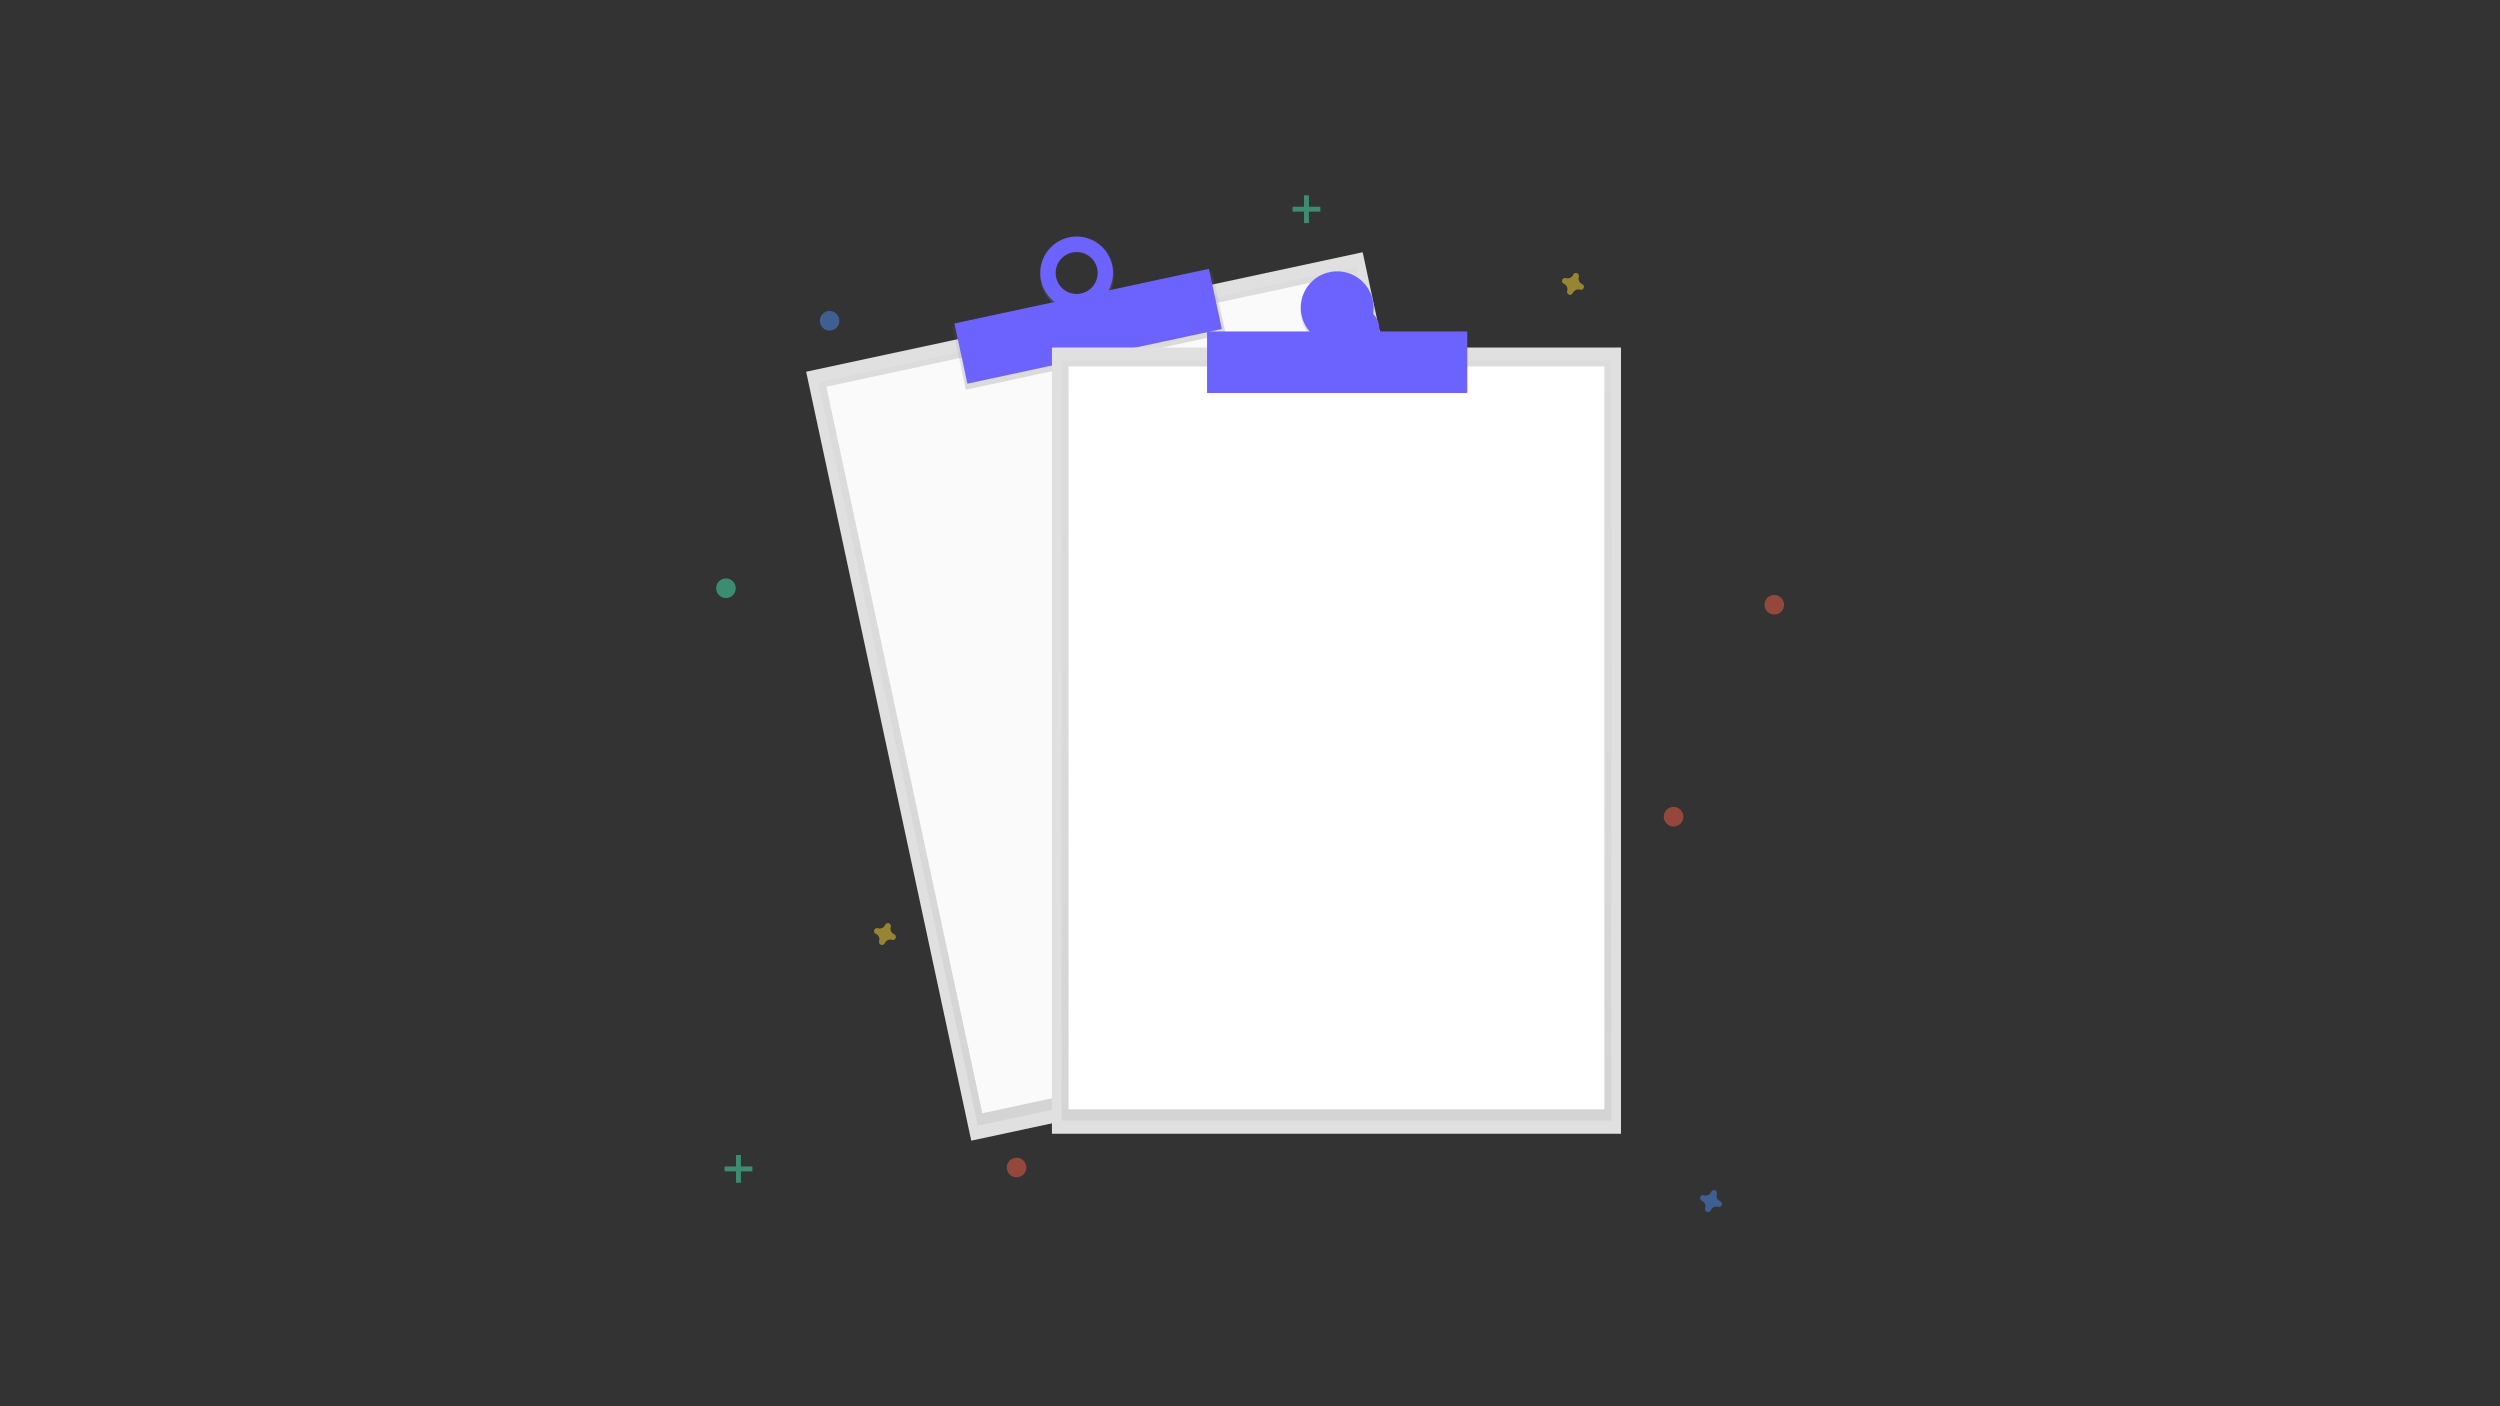 <svg xmlns="http://www.w3.org/2000/svg" xmlns:xlink="http://www.w3.org/1999/xlink" width="1920" height="1080" viewBox="0 0 1920 1080"><rect x="0" y="0" width="1920" height="1080" fill="#333333" stroke="none"/><defs><linearGradient id="a" x1="0.509" y1="0.997" x2="0.509" y2="-0.003" gradientUnits="objectBoundingBox"><stop offset="0" stop-color="gray" stop-opacity="0.251"/><stop offset="0.54" stop-color="gray" stop-opacity="0.122"/><stop offset="1" stop-color="gray" stop-opacity="0.102"/></linearGradient><linearGradient id="b" x1="0.813" y1="0.841" x2="0.813" y2="-0.159" xlink:href="#a"/><linearGradient id="c" x1="1.78" y1="0.849" x2="1.78" y2="-0.151" xlink:href="#a"/><linearGradient id="d" x1="0.5" y1="1" x2="0.5" y2="0" xlink:href="#a"/><linearGradient id="f" x1="0.5" y1="0.999" x2="0.5" y2="-0.001" xlink:href="#a"/><clipPath id="h"><rect width="1920" height="1080"/></clipPath></defs><g id="g" clip-path="url(#h)"><g transform="translate(550 150)"><rect width="437.02" height="603.82" transform="matrix(0.978, -0.21, 0.21, 0.978, 69.121, 135.49)" fill="#e0e0e0"/><g opacity="0.5"><rect width="422.25" height="583.41" transform="matrix(0.978, -0.21, 0.21, 0.978, 78.489, 143.922)" fill="url(#a)"/></g><rect width="411.5" height="570.52" transform="matrix(0.978, -0.21, 0.21, 0.978, 84.64, 146.994)" fill="#fafafa"/><rect width="204.14" height="49.45" transform="matrix(0.978, -0.21, 0.21, 0.978, 181.351, 100.947)" fill="url(#b)"/><path d="M460.93,91.9c-15.41,3.31-25.16,18.78-21.77,34.55s18.62,25.89,34,22.58,25.16-18.78,21.77-34.55S476.34,88.59,460.93,91.9ZM470.6,137a16.86,16.86,0,1,1,12.56-20,16.66,16.66,0,0,1-12.56,20Z" transform="translate(-189.92 -59.59)" fill="url(#c)"/><rect width="199.84" height="47.27" transform="matrix(0.978, -0.21, 0.21, 0.978, 183.008, 98.422)" fill="#6c63ff"/><path d="M460.93,91.9a27.93,27.93,0,1,0,33.17,21.45A27.93,27.93,0,0,0,460.93,91.9Zm9.24,43.1a16.12,16.12,0,1,1,12.38-19.14A16.12,16.12,0,0,1,470.17,135Z" transform="translate(-189.92 -59.59)" fill="#6c63ff"/><rect width="437.02" height="603.82" transform="translate(257.89 116.91)" fill="#e0e0e0"/><g opacity="0.5"><rect width="422.25" height="583.41" transform="translate(265.28 127.12)" fill="url(#d)"/></g><rect width="411.5" height="570.52" transform="translate(270.65 131.42)" fill="#fff"/><rect width="204.14" height="49.45" transform="translate(374.87 106.68)" fill="url(#d)"/><path d="M666.86,118c-15.76,0-28.54,13.08-28.54,29.22s12.78,29.22,28.54,29.22,28.54-13.08,28.54-29.22S682.62,118,666.86,118Zm0,46.08a16.86,16.86,0,1,1,16.46-16.86A16.66,16.66,0,0,1,666.86,164Z" transform="translate(-189.92 -59.59)" fill="url(#f)"/><rect width="199.84" height="47.27" transform="translate(377.02 104.56)" fill="#6c63ff"/><path d="M666.86,118a27.93,27.93,0,1,0,27.93,27.93A27.93,27.93,0,0,0,666.86,118Zm0,44.05a16.155,16.155,0,1,0,0-.05Z" transform="translate(-189.92 -59.59)" fill="#6c63ff"/><g opacity="0.5"><rect width="3.76" height="21.33" transform="translate(15.27 737.05)" fill="#47e6b1"/><rect width="3.76" height="21.33" transform="translate(27.82 745.84) rotate(90)" fill="#47e6b1"/></g><g opacity="0.5"><rect width="3.76" height="21.33" transform="translate(451.49)" fill="#47e6b1"/><rect width="3.76" height="21.33" transform="translate(464.04 8.78) rotate(90)" fill="#47e6b1"/></g><path d="M961,832.15a4.61,4.61,0,0,1-2.57-5.57,2.22,2.22,0,0,0,.1-.51h0a2.31,2.31,0,0,0-4.15-1.53h0a2.222,2.222,0,0,0-.26.45,4.61,4.61,0,0,1-5.57,2.57,2.217,2.217,0,0,0-.51-.1h0a2.31,2.31,0,0,0-1.53,4.15h0a2.221,2.221,0,0,0,.45.26,4.61,4.61,0,0,1,2.57,5.57,2.221,2.221,0,0,0-.1.51h0a2.31,2.31,0,0,0,4.15,1.53h0a2.219,2.219,0,0,0,.26-.45,4.61,4.61,0,0,1,5.57-2.57,2.225,2.225,0,0,0,.51.1h0a2.31,2.31,0,0,0,1.53-4.15h0a2.222,2.222,0,0,0-.45-.26Z" transform="translate(-189.92 -59.59)" fill="#4d8af0" opacity="0.5"/><path d="M326.59,627.09a4.61,4.61,0,0,1-2.57-5.57,2.219,2.219,0,0,0,.1-.51h0a2.31,2.31,0,0,0-4.15-1.53h0a2.224,2.224,0,0,0-.26.45,4.61,4.61,0,0,1-5.57,2.57,2.217,2.217,0,0,0-.51-.1h0a2.31,2.31,0,0,0-1.53,4.15h0a2.217,2.217,0,0,0,.45.26,4.61,4.61,0,0,1,2.57,5.57,2.219,2.219,0,0,0-.1.51h0a2.31,2.31,0,0,0,4.15,1.53h0a2.224,2.224,0,0,0,.26-.45A4.61,4.61,0,0,1,325,631.4a2.218,2.218,0,0,0,.51.1h0a2.31,2.31,0,0,0,1.53-4.15h0a2.221,2.221,0,0,0-.45-.26Z" transform="translate(-189.92 -59.59)" fill="#fdd835" opacity="0.5"/><path d="M855,127.77a4.61,4.61,0,0,1-2.57-5.57,2.218,2.218,0,0,0,.1-.51h0a2.31,2.31,0,0,0-4.15-1.53h0a2.224,2.224,0,0,0-.26.45,4.61,4.61,0,0,1-5.57,2.57,2.22,2.22,0,0,0-.51-.1h0a2.31,2.31,0,0,0-1.53,4.15h0a2.22,2.22,0,0,0,.45.26,4.61,4.61,0,0,1,2.57,5.57,2.221,2.221,0,0,0-.1.51h0a2.31,2.31,0,0,0,4.15,1.53h0a2.219,2.219,0,0,0,.26-.45,4.61,4.61,0,0,1,5.57-2.57,2.22,2.22,0,0,0,.51.1h0a2.31,2.31,0,0,0,1.53-4.15h0a2.22,2.22,0,0,0-.45-.26Z" transform="translate(-189.92 -59.59)" fill="#fdd835" opacity="0.5"/><circle cx="7.53" cy="7.53" r="7.53" transform="translate(805.11 306.94)" fill="#f55f44" opacity="0.5"/><circle cx="7.53" cy="7.53" r="7.53" transform="translate(223.2 739.12)" fill="#f55f44" opacity="0.5"/><circle cx="7.53" cy="7.53" r="7.53" transform="translate(727.78 469.7)" fill="#f55f44" opacity="0.5"/><circle cx="7.53" cy="7.53" r="7.53" transform="translate(79.61 88.82)" fill="#4d8af0" opacity="0.5"/><circle cx="7.53" cy="7.53" r="7.53" transform="translate(0 294.23)" fill="#47e6b1" opacity="0.5"/></g></g></svg>